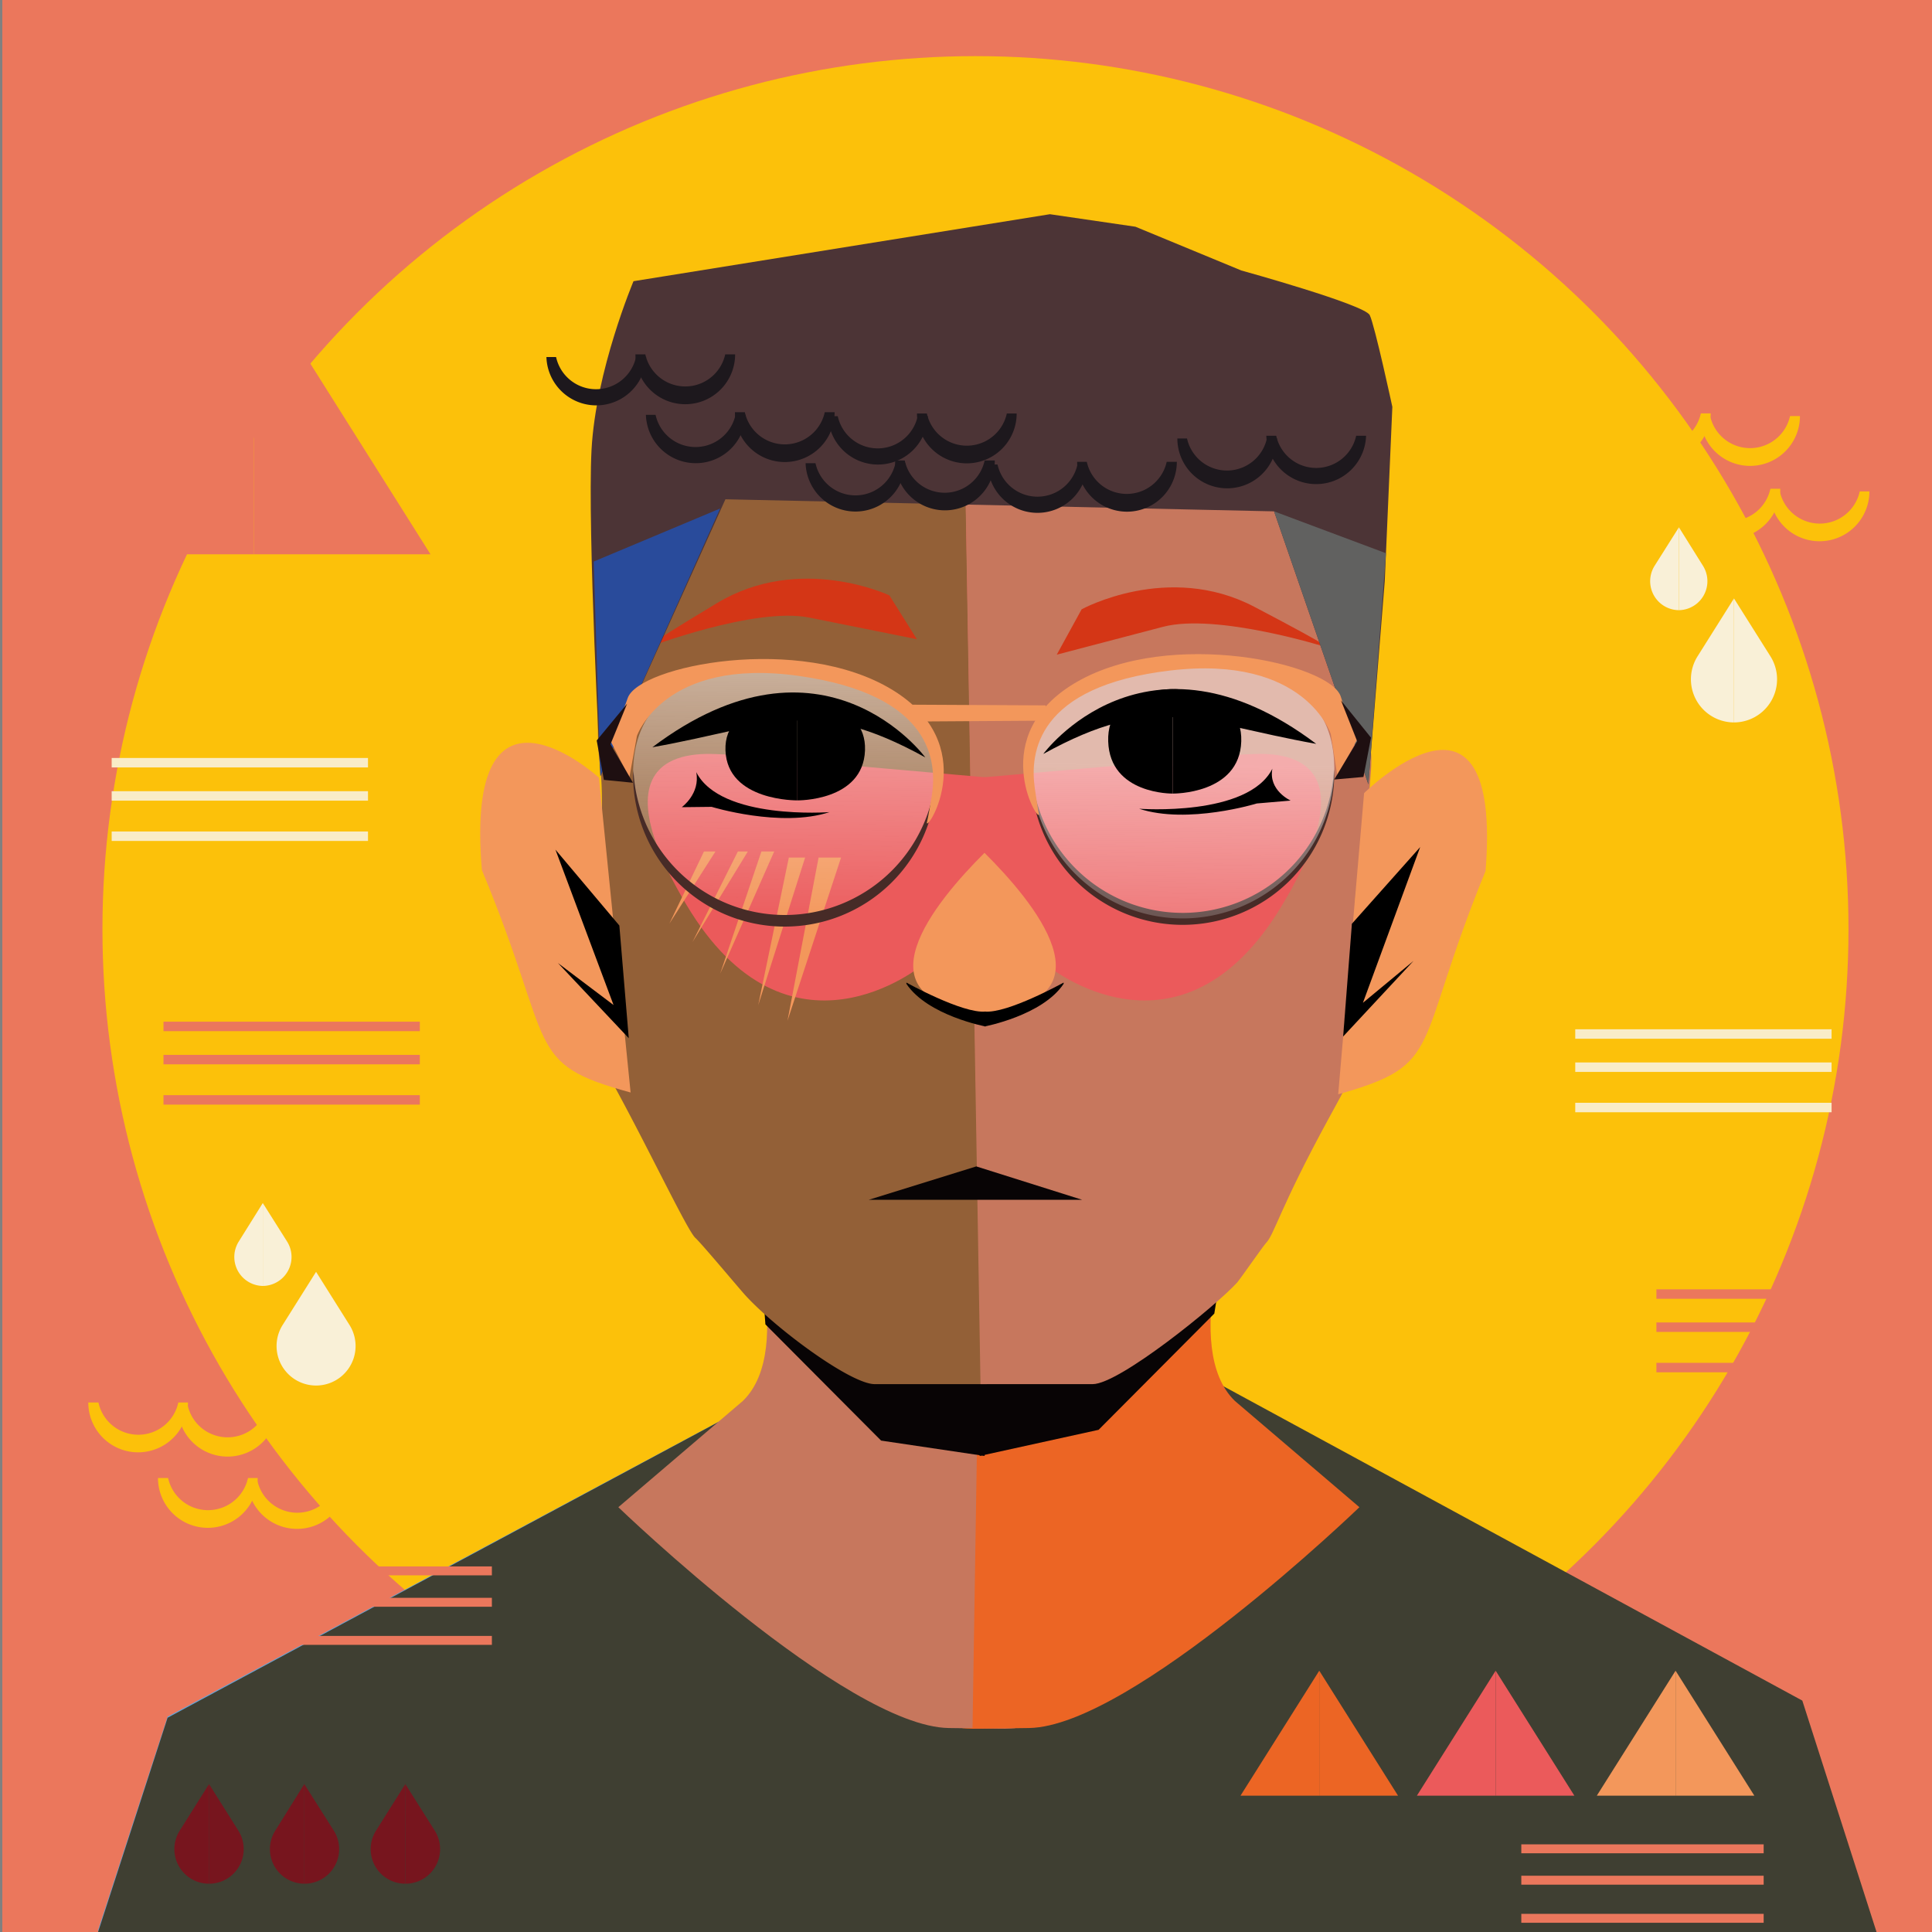 <svg xmlns="http://www.w3.org/2000/svg" xmlns:xlink="http://www.w3.org/1999/xlink" width="300" height="300" viewBox="0 0 400 400">
  <rect x="0" y="0" width="400" height="400" fill="#808080" stroke="none"/>
  <defs>
    <style>
      .cls-1 {
        fill: #eb775c;
      }

      .cls-2 {
        fill: #fcc10a;
      }

      .cls-3 {
        fill: #64a5da;
      }

      .cls-4 {
        fill: #3f3f32;
      }

      .cls-5 {
        fill: #c7775d;
      }

      .cls-6 {
        fill: #ec6524;
      }

      .cls-7 {
        fill: #080405;
      }

      .cls-8 {
        fill: #936037;
      }

      .cls-9 {
        fill: #eb5a5b;
      }

      .cls-10 {
        fill: #f3975b;
      }

      .cls-11 {
        fill: #d43616;
      }

      .cls-12 {
        fill: #4c3436;
      }

      .cls-13 {
        fill: #616160;
      }

      .cls-14 {
        fill: #294b9b;
      }

      .cls-15 {
        fill: #1d181d;
      }

      .cls-16 {
        fill: url(#Dégradé_sans_nom_78);
      }

      .cls-17 {
        fill: #472b27;
      }

      .cls-18 {
        fill: #1e0f11;
      }

      .cls-19 {
        fill: url(#Dégradé_sans_nom_78-2);
      }

      .cls-20 {
        fill: #77151e;
      }

      .cls-21 {
        fill: #f9f0d7;
      }

      .cls-22 {
        fill: #f9ecc7;
      }

                     #eyebrows {
        animation: eyebrowsmove 4s linear infinite;
      }

          @keyframes eyebrowsmove {
      0% {
          transform: translate(0%, 0%);
      }
      50% {
        transform: translate(0%, -2%);
      }
      100% {
          transform: translate(0%, 0.2%);
      }
    }

      #face_color, #facemain, #facesplit, #eyes, #hair_strands, #spiral_hair, #earsline, #face_pattern, #front_hair {
        animation: MoveUpDown 4s linear infinite;
      }

          @keyframes MoveUpDown {
      0% {
          transform: translate(0%, 0%);
      }
      50% {
        transform: translate(0%, -1%);
      }
      80% {
          transform: translate(0%, 0.2%);
      }
      100% {
          transform: translate(0%, 0%);
      }

    } 

      #clothes_pattern, #clothe_bottom, #shirt {
        animation: ClothesMoveUpDown 5s linear infinite;
      }

          @keyframes ClothesMoveUpDown {
      0% {
          transform: translate(0%, 0%);
      }
      50% {
        transform: translate(0%, 1.2%);
      }
      100% {
          transform: translate(0%, 0%);
      }
    } 


  #face_pattern, #clothes_pattern, #line_pattern_bg, #background_pattern  
   {}

      #clothes_pattern, #line_pattern_bg {
    stroke-dasharray: 8;
    stroke-dashoffset: 0;
    animation: symbolsmove 1s ease-in-out 0s forwards infinite;
    }

@keyframes symbolsmove {
    0% {
        stroke-dashoffset: 10;
        stroke: orange;

    }
    50% {
        stroke-dashoffset: 8;
       stroke: 0px;
    }

        100% {
        stroke-dashoffset: 10;
        stroke: orange;
        }
     } 

         #mouth, #hair_shadow {
        animation: mouthanimate 4s ease infinite alternate;
        transform-origin: center;

      }

          @keyframes mouthanimate {  
    0% {
        transform: scaleX(1) translate(0%, -0.6%);
    }
    50% {
        transform: scaleX(1.1) translate(0%, -1%);
    }
    100% {
        transform: scaleX(1) translate(0%, 0%);
    }

 }

  #circle_background{
          animation: circle 7s ease infinite alternate;
          transform-origin: center;
 stroke-dasharray: 8;
    stroke-dashoffset: 0;
        }
        
        @keyframes circle{
      0% {
          transform: scale(1);
      }
      30% {
          transform: scale(0.9);;
      }
      40% {
          transform: scale(1);
      }
  }

       #tears_bg {
        animation: 5s tears_fall
        ease-in-out 0s forwards infinite;
            stroke-width:2px;
            stroke-dasharray: 20;
            stroke-dashoffset: 0;
      }
      @keyframes tears_fall {
     0% {
          transform: translate(0%, 0%);
          stroke-dashoffset: 40;
          stroke: #EB775C;
      }
      50% {
        transform: translate(0%, 2%);
        stroke-dashoffset: 10;
        stroke: 0px;
      }
      100% {
          transform: translate(0%, 0%);
          stroke-dashoffset: 40;
         stroke: #EB775C;
      }
    }


    #cheek_stripes
     {
        animation: 5s
        infinite alternate a;

      }
      @keyframes a {
     0% {
          transform: translate(0%, 0%);
          opacity:0.5;
      }
      100% {
          opacity:1;
          transform: translate(0%, -2%)
      }
    }

      #spiral_hair {
    fill-opacity:0;
    stroke-width:2px;
    stroke-dasharray: 20;
    stroke-dashoffset: 0;
    animation: hair_spiral 1s ease-in-out 0s forwards infinite;
    }

@keyframes hair_spiral {
    0% {
        stroke-dashoffset: 20;
        stroke: #1D181D;

    }
    50% {
        stroke-dashoffset: 10;
       stroke: 0px;
    }

          100% {
        stroke-dashoffset: 20;
        stroke: #1D181D;
        }
     } 

      #face_pattern
 {
    fill-opacity:1;
    stroke-width:1px;
    stroke-dasharray: 20;
    stroke-dashoffset: 0;
    animation: face_pattern_animate 1s ease-in-out 0s forwards infinite;
    }

@keyframes face_pattern_animate {
    0% {
        stroke-dashoffset: 20;
        stroke: #A61800;

    }
    50% {
        stroke-dashoffset: 10;
       stroke: 0px;
    }

        100% {
        stroke-dashoffset: 20;
        stroke: #A61800;
        }
     } 
     
    </style>
    <linearGradient id="Dégradé_sans_nom_78" data-name="Dégradé sans nom 78" x1="153.54" y1="180.05" x2="153.54" y2="126.8" gradientTransform="matrix(1, 0.01, -0.01, 1, 9.72, 10.82)" gradientUnits="userSpaceOnUse">
      <stop offset="0" stop-color="#fff" stop-opacity="0"/>
      <stop offset="1" stop-color="#fefefe" stop-opacity="0.5"/>
    </linearGradient>
    <linearGradient id="Dégradé_sans_nom_78-2" x1="-4401.82" y1="178.62" x2="-4401.82" y2="125.37" gradientTransform="matrix(-1, -0.01, -0.01, 1, -4156.13, -11.07)" xlink:href="#Dégradé_sans_nom_78"/>
  </defs>
  <g id="background_color" data-name="background color">
    <rect class="cls-1" x="0.48" width="400" height="400"/>
  </g>
  <g id="circle_background" data-name="circle background">
    <circle class="cls-2" cx="201.96" cy="192.37" r="180.75"/>
    <g>
      <polyline class="cls-1" points="52.53 56.68 15.93 114.76 52.53 114.76"/>
      <polyline class="cls-1" points="52.53 56.68 89.13 114.76 52.53 114.76"/>
    </g>
  </g>
  <g id="clothe_bottom" data-name="clothe bottom">
    <polygon class="cls-3" points="203.04 293.01 200.31 355.31 203.04 293.01 203.04 293.01"/>
    <polygon class="cls-3" points="143.9 310.47 157.54 289.68 34.7 355.41 20.26 399.76 198.55 399.76 200.31 359.7 203.04 297.39 143.9 310.47"/>
    <polygon class="cls-4" points="388.56 400.13 373.15 352.09 242 280.87 256.57 303.4 190.5 288.57 190.49 288.82 190.49 288.82 187.58 356.32 185.69 400.13 388.56 400.13"/>
    <polygon class="cls-4" points="143.9 310.55 157.54 289.68 34.7 355.64 20.26 400.14 198.55 400.14 200.31 359.94 203.04 297.42 143.9 310.55"/>
    <polygon class="cls-3" points="203.04 293.01 200.31 355.31 203.04 293.01 203.04 293.01"/>
  </g>
  <g id="neck">
    <path class="cls-5" d="M153.8,248.8s11.34,30.25,0,41.25l-25.78,22s47.1,45.38,68.41,45.72,11.69,0,11.69,0l-1.46-92.13Z"/>
    <path class="cls-6" d="M255.67,248.8s-11.34,30.25,0,41.25l25.78,22s-47.1,45.38-68.41,45.72-11.69,0-11.69,0l1.46-92.13Z"/>
  </g>
  <g id="neck_shadow" data-name="neck shadow">
    <polygon class="cls-7" points="156.98 254.13 158.47 274.2 182.42 298.26 203.84 301.44 208.21 262.42 156.98 254.13"/>
    <polygon class="cls-7" points="254.27 254.13 251.41 271.96 227.45 296.03 202.83 301.44 201.67 260.19 254.27 254.13"/>
  </g>
  <g id="facemain">
    <path class="cls-8" d="M206.66,59.41s-84.85-10.71-82.84,93.8a53,53,0,0,0,.44,5.62c1.08,8.14-.5,29.91-.86,28.27,5.21,24.35,5.38,16.14,5.88,27.75.36,8.3-7.35.56-3.3,7.82,7.7,13.81,16.27,32.09,18,33.64,1.26,1.13,9.17,10.6,10.32,11.85,6.39,7,21.85,18.41,26.8,18.41h23.21"/>
    <path class="cls-9" d="M199.18,59.72s87.92-10.83,84.31,92.82c0,0,1.12-12.41-6.61,37.61-7.72,38.67-4,23.06-5.25,34.07l-15,27.85s-24.24,26.3-30.42,26.3H203"/>
  </g>
  <g id="facesplit">
    <path class="cls-5" d="M199.18,59.75s86.59-10.78,83,96.75c-.32,2.34,5-15-1.5,28.68-.25,1.64.07,7.61,0,9.27-.8,18.42,4.15,5,2.93,16.89-.63,6.26-5.52,14.73-8.53,20.25-10.17,18.63-11.22,24-13,25.8-.47.48-5.46,7.61-5.9,8.1-4.28,4.75-24.44,21.08-29.95,21.08H203"/>
  </g>
  <g id="face_color" data-name="face color">
    <path class="cls-9" d="M257.62,156.19c1.56.2,29.1-4.48,7.91,31.09s-48.86,12.5-48.86,12.5-8.68,10.09-15,6.45c-3.42-46.11-3.42-44.82-3.42-44.82"/>
    <path class="cls-10" d="M282.42,164.21s28.71-28.45,25.15,16.12c-15.15,37-8.31,40-30.51,46.23"/>
    <path class="cls-9" d="M150,156.19c-1.56.2-29.1-4.48-7.91,31.09S191,199.78,191,199.78s8.68,10.09,15,6.45c3.42-46.11,3.42-44.82,3.42-44.82"/>
    <path class="cls-10" d="M124,161s-28-25.41-24.23,19.14c15.37,36.91,8.55,40,30.79,46.05"/>
  </g>
  <g id="earsline">
    <polyline points="279.89 191.26 279.85 191.85 278.08 214.6 292.66 198.94 282.18 207.62 294.03 175.38"/>
    <polyline points="128.23 191.62 128.28 192.21 130.18 214.95 115.51 199.38 127.03 208.08 115 175.91"/>
  </g>
  <g id="mouth">
    <polyline class="cls-7" points="179.88 248.4 202.13 241.49 224.04 248.4"/>
  </g>
  <g id="eyebrows">
    <path class="cls-11" d="M218.79,135.54l5.15-9.39s17.93-9.86,35.73-.53S274.62,134,274.62,134s-22.73-7.15-33.85-4.22Z"/>
    <path class="cls-11" d="M189.83,132.34l-5.69-9.07s-18.49-8.77-35.7,1.6S134,134.08,134,134.08s22.26-8.48,33.54-6.22Z"/>
  </g>
  <g id="hair_strands" data-name="hair strands">
    <path class="cls-12" d="M235.08,46.94l-17.71-2.59L131.16,58.22s-7.82,18.52-8.69,34.93,1.84,67.52,1.84,67.52l25.88-57.3,113.59,2.5,19.53,56.51,3.39-42.08,1.57-36.06s-3.62-16.81-4.68-19S257,56,257,56Z"/>
    <polyline class="cls-13" points="286.95 114.54 263.78 105.87 283.31 162.38"/>
    <polyline class="cls-14" points="149.1 105.28 122.92 116.26 124.31 160.67"/>
  </g>
  <g id="cheek_stripes" data-name="cheek stripes">
    <polygon class="cls-10" points="145.75 176.29 138.59 191.22 148.13 176.29 145.75 176.29"/>
    <polyline class="cls-10" points="152.77 176.29 143.36 195.06 154.83 176.29"/>
    <polyline class="cls-10" points="157.64 176.29 149.1 201.6 160.29 176.29"/>
    <polyline class="cls-10" points="163.32 177.55 156.98 208.1 166.69 177.55"/>
    <polyline class="cls-10" points="169.48 177.55 163.04 211.34 174.13 177.55"/>
  </g>
  <g id="face_pattern" data-name="face pattern">
    <g>
      <path class="cls-15" d="M223.08,96.17a8.47,8.47,0,0,1-16.55,0h-2.05a10.33,10.33,0,0,0,20.65,0Z"/>
      <path class="cls-15" d="M241.55,95.62a8.47,8.47,0,0,1-16.54,0h-2a10.32,10.32,0,0,0,20.64,0Z"/>
    </g>
    <g>
      <path class="cls-15" d="M185.39,95.9a8.47,8.47,0,0,1-16.55,0h-2.05a10.33,10.33,0,0,0,20.65,0Z"/>
      <path class="cls-15" d="M203.86,95.34a8.46,8.46,0,0,1-16.54,0h-2a10.32,10.32,0,1,0,20.64,0Z"/>
    </g>
    <path class="cls-10" d="M203.83,209.64c27.5-2.33,10-23.14,0-33.07C193.85,186.5,176.33,207.31,203.83,209.64Z"/>
    <path class="cls-16" d="M193.86,160.45a31.4,31.4,0,0,1-62.79-.33c.09-17.34,14.17-21.79,31.51-21.7S194,143.11,193.86,160.45Z"/>
    <path class="cls-17" d="M162.32,189.44a31.38,31.38,0,0,1-31.17-30.07c0,.48-.08.94-.08,1.44a31.4,31.4,0,0,0,62.79.33c0-.5-.05-1-.07-1.44A31.36,31.36,0,0,1,162.32,189.44Z"/>
    <path class="cls-17" d="M244.7,189A31.36,31.36,0,0,1,213.54,159c0,.49-.08.94-.09,1.45a31.4,31.4,0,0,0,62.79.33c0-.51,0-1-.06-1.45A31.37,31.37,0,0,1,244.7,189Z"/>
    <path class="cls-10" d="M131.87,152.37s5.57-16.33,33.42-12.44,28.78,17.85,27.6,25c-.78,4.71-1,5.41-1,5.41.06,1.89,11.44-16.16-7.13-27.51-19.17-11.71-52.54-5-54.81,1.72s-4.32,7.35-4.32,7.35L130.3,161Z"/>
    <polygon class="cls-18" points="129.84 145.68 123.54 153.31 125.03 161.47 131.06 162.06 126.4 154.09 129.84 145.68"/>
    <path class="cls-19" d="M213.46,159.12a31.4,31.4,0,0,0,62.79.33c.09-17.34-13.94-21.94-31.28-22S213.55,141.78,213.46,159.12Z"/>
    <path class="cls-10" d="M275.53,152s-5.2-16.45-33.14-13.19-29.17,17.2-28.15,24.35c.68,4.72.86,5.43.86,5.43-.1,1.89-11.08-16.42,7.75-27.35,19.42-11.27,52.63-3.85,54.75,3s4.15,7.44,4.15,7.44l-4.85,9Z"/>
    <polygon class="cls-18" points="277.64 145.02 283.85 152.72 282.29 160.86 276.24 161.39 280.99 153.47 277.64 145.02"/>
    <polygon class="cls-10" points="217.4 149.2 188.35 149.39 188.92 145.9 216.47 146.04 217.4 149.2"/>
    <g>
      <path class="cls-15" d="M190,86.17a8.47,8.47,0,0,1-16.55,0h-2a10.33,10.33,0,0,0,20.65,0Z"/>
      <path class="cls-15" d="M208.45,85.61a8.47,8.47,0,0,1-16.55,0h-2.05a10.32,10.32,0,1,0,20.64,0Z"/>
    </g>
    <g>
      <path class="cls-15" d="M262.3,90.78a8.47,8.47,0,0,1-16.54,0h-2a10.32,10.32,0,0,0,20.64,0Z"/>
      <path class="cls-15" d="M280.78,90.22a8.47,8.47,0,0,1-16.55,0h-2.05a10.33,10.33,0,0,0,20.65,0Z"/>
    </g>
    <g>
      <path class="cls-15" d="M152.28,85.89a8.47,8.47,0,0,1-16.55,0h-2a10.33,10.33,0,0,0,20.65,0Z"/>
      <path class="cls-15" d="M170.76,85.34a8.47,8.47,0,0,1-16.55,0h-2.05a10.32,10.32,0,0,0,20.64,0Z"/>
    </g>
    <g>
      <path class="cls-15" d="M131.68,73.92a8.47,8.47,0,0,1-16.55,0h-2a10.33,10.33,0,0,0,20.65,0Z"/>
      <path class="cls-15" d="M150.15,73.37a8.47,8.47,0,0,1-16.54,0h-2.05a10.32,10.32,0,0,0,20.64,0Z"/>
    </g>
  </g>
  <g id="clothes_pattern" data-name="clothes pattern">
    <g>
      <polyline class="cls-9" points="309.66 345.9 293.35 371.78 309.66 371.78"/>
      <polyline class="cls-9" points="309.66 345.9 325.96 371.78 309.66 371.78"/>
    </g>
    <g>
      <polyline class="cls-10" points="346.91 345.9 330.6 371.78 346.91 371.78"/>
      <polyline class="cls-10" points="346.91 345.9 363.22 371.78 346.91 371.78"/>
    </g>
    <g>
      <polyline class="cls-6" points="273.14 345.9 256.83 371.78 273.14 371.78"/>
      <polyline class="cls-6" points="273.14 345.9 289.45 371.78 273.14 371.78"/>
    </g>
    <g>
      <path class="cls-20" d="M43.28,369.37,37.22,379a7.16,7.16,0,0,0,6.06,11h0"/>
      <path class="cls-20" d="M43.28,369.37,49.34,379a7.16,7.16,0,0,1-6.06,11h0"/>
    </g>
    <g>
      <path class="cls-20" d="M63,369.37,57,379A7.16,7.16,0,0,0,63,390h0"/>
      <path class="cls-20" d="M63,369.37,69.1,379A7.16,7.16,0,0,1,63,390h0"/>
    </g>
    <g>
      <path class="cls-20" d="M83.92,369.37,77.86,379a7.16,7.16,0,0,0,6.06,11h0"/>
      <path class="cls-20" d="M83.92,369.37,90,379a7.16,7.16,0,0,1-6.06,11h0"/>
    </g>
    <g>
      <rect class="cls-1" x="51.66" y="324.31" width="50.18" height="1.85"/>
      <rect class="cls-1" x="51.66" y="330.81" width="50.18" height="1.85"/>
      <rect class="cls-1" x="51.66" y="338.7" width="50.18" height="1.85"/>
    </g>
    <g>
      <rect class="cls-1" x="314.97" y="381.85" width="50.18" height="1.85"/>
      <rect class="cls-1" x="314.97" y="388.35" width="50.18" height="1.85"/>
      <rect class="cls-1" x="314.97" y="396.24" width="50.18" height="1.85"/>
    </g>
  </g>
  <g id="spiral_hair" data-name="spiral hair">
    <g>
      <path class="cls-15" d="M218.18,55.1c-5.89,0-9.92,5-8.46,10.45s4.8,10.67,8.13,10.53,6.45-5.19,7.86-11.39C227.08,58.68,220.65,55.12,218.18,55.1ZM223.24,65c-1,4.29-3.22,7.78-5.43,7.88s-4.6-3.47-5.62-7.28A5.72,5.72,0,0,1,218,58.34C219.74,58.35,224.18,60.82,223.24,65Z"/>
      <path class="cls-15" d="M236.88,54.78c-5.89,0-9.93,5-8.46,10.46s4.79,10.67,8.13,10.52c3.19-.13,6.44-5.19,7.85-11.39C245.77,58.36,239.34,54.8,236.88,54.78Zm5.05,9.87c-1,4.29-3.22,7.79-5.43,7.88s-4.6-3.47-5.62-7.28A5.73,5.73,0,0,1,236.73,58C238.43,58,242.88,60.5,241.93,64.65Z"/>
      <path class="cls-15" d="M240.4,69.25c-1.18,3.16-7.3,5.61-13.32,5.72s-11.85-2.15-13.14-5.27l-2.26,0c.08,4.71,7,8.41,15.45,8.27s15.25-4.08,15.17-8.79Z"/>
      <path class="cls-15" d="M256,55.13c-5.89,0-9.92,5-8.46,10.45s4.8,10.67,8.13,10.53,6.45-5.2,7.86-11.39C264.87,58.71,258.44,55.14,256,55.13ZM261,65c-1,4.28-3.22,7.78-5.43,7.87S251,69.4,250,65.59a5.72,5.72,0,0,1,5.85-7.22C257.53,58.38,262,60.84,261,65Z"/>
      <path class="cls-15" d="M259.54,70.59c-1.18,3.16-7.3,5.62-13.32,5.72S234.37,74.16,233.08,71l-2.26,0c.08,4.7,7,8.4,15.45,8.26s15.25-4.08,15.17-8.78Z"/>
      <path class="cls-15" d="M264.35,74.33c-6,.1-11.85-2.15-13.14-5.27l-2.26,0c.08,4.71,7,8.4,15.45,8.26.46,0,.91,0,1.36-.06a3.42,3.42,0,0,0,3.16-3.49h0A23.78,23.78,0,0,1,264.35,74.33Z"/>
      <path class="cls-15" d="M208.76,74.9c6-.1,11.77-2.55,13-5.71l2.26,0c.08,4.7-6.71,8.64-15.16,8.78-.46,0-.92,0-1.36,0a3.42,3.42,0,0,1-3.28-3.38h0A24,24,0,0,0,208.76,74.9Z"/>
    </g>
    <g>
      <path class="cls-15" d="M163.2,42.82c-5.89,0-9.93,5-8.46,10.46s4.79,10.66,8.13,10.52c3.19-.13,6.44-5.19,7.85-11.39C172.09,46.4,165.66,42.84,163.2,42.82Zm5.05,9.87c-1,4.29-3.22,7.78-5.43,7.88s-4.6-3.47-5.62-7.28a5.73,5.73,0,0,1,5.85-7.23C164.75,46.07,169.2,48.54,168.25,52.69Z"/>
      <path class="cls-15" d="M181.89,42.51c-5.89,0-9.93,5-8.46,10.45s4.79,10.67,8.13,10.53,6.44-5.2,7.85-11.39C190.78,46.08,184.36,42.52,181.89,42.51Zm5.05,9.86c-1,4.29-3.22,7.79-5.43,7.88s-4.6-3.47-5.62-7.28a5.74,5.74,0,0,1,5.85-7.23C183.45,45.75,187.89,48.22,186.94,52.37Z"/>
      <path class="cls-15" d="M185.41,57c-1.18,3.16-7.3,5.62-13.32,5.72S160.25,60.54,159,57.42l-2.26,0c.08,4.7,7,8.4,15.46,8.26s15.24-4.08,15.16-8.79Z"/>
      <path class="cls-15" d="M201,42.85c-5.89,0-9.93,5-8.46,10.45s4.79,10.67,8.13,10.53c3.19-.14,6.44-5.2,7.85-11.39C209.88,46.43,203.45,42.86,201,42.85Zm5,9.87c-1,4.28-3.22,7.78-5.43,7.87S196,57.13,195,53.31a5.72,5.72,0,0,1,5.85-7.22C202.54,46.1,207,48.56,206,52.72Z"/>
      <path class="cls-15" d="M204.55,58.31c-1.18,3.16-7.3,5.62-13.32,5.72s-11.84-2.15-13.13-5.27l-2.27,0c.08,4.71,7,8.4,15.46,8.26s15.24-4.08,15.16-8.78Z"/>
      <path class="cls-15" d="M209.36,62.05c-6,.11-11.85-2.15-13.14-5.27l-2.26,0c.08,4.71,7,8.41,15.45,8.26.46,0,.92,0,1.36-.06a3.42,3.42,0,0,0,3.17-3.49h0A24,24,0,0,1,209.36,62.05Z"/>
      <path class="cls-15" d="M153.77,62.62c6-.1,11.77-2.55,12.95-5.71l2.26,0c.09,4.71-6.7,8.64-15.16,8.78-.46,0-.91,0-1.36,0a3.42,3.42,0,0,1-3.28-3.38h0A24.1,24.1,0,0,0,153.77,62.62Z"/>
    </g>
  </g>
  <g id="tears_bg" data-name="tears bg">
    <g>
      <path class="cls-21" d="M347.6,109.17l5,8a6,6,0,0,1-5,9.16h0"/>
      <path class="cls-21" d="M347.6,109.17l-5.05,8a6,6,0,0,0,5.05,9.16h0"/>
    </g>
    <g>
      <path class="cls-21" d="M54.41,249.08l5.05,8a6,6,0,0,1-5.05,9.16h0"/>
      <path class="cls-21" d="M54.41,249.08l-5,8a6,6,0,0,0,5,9.16h0"/>
    </g>
    <g>
      <path class="cls-21" d="M359,123.9l7.56,12A8.93,8.93,0,0,1,359,149.57h0"/>
      <path class="cls-21" d="M359,123.9l-7.55,12A8.93,8.93,0,0,0,359,149.57h0"/>
    </g>
    <g>
      <path class="cls-21" d="M65.44,263.32l6.92,11a8.18,8.18,0,0,1-6.92,12.54h0"/>
      <path class="cls-21" d="M65.44,263.32l-6.92,11a8.18,8.18,0,0,0,6.92,12.54h0"/>
    </g>
  </g>
  <g id="line_pattern_bg" data-name="line pattern bg">
    <g>
      <rect class="cls-22" x="23.12" y="156.94" width="53.07" height="1.96" transform="translate(99.31 315.83) rotate(-180)"/>
      <rect class="cls-22" x="23.12" y="163.8" width="53.07" height="1.96" transform="translate(99.31 329.57) rotate(-180)"/>
      <rect class="cls-22" x="23.12" y="172.15" width="53.07" height="1.96" transform="translate(99.31 346.26) rotate(-180)"/>
    </g>
    <g>
      <rect class="cls-22" x="326.14" y="213.11" width="53.07" height="1.96" transform="translate(705.35 428.17) rotate(-180)"/>
      <rect class="cls-22" x="326.14" y="219.98" width="53.07" height="1.96" transform="translate(705.35 441.91) rotate(-180)"/>
      <rect class="cls-22" x="326.14" y="228.32" width="53.07" height="1.96" transform="translate(705.35 458.6) rotate(-180)"/>
    </g>
    <g>
      <rect class="cls-1" x="33.85" y="211.54" width="53.07" height="1.96" transform="translate(120.77 425.03) rotate(-180)"/>
      <rect class="cls-1" x="33.85" y="218.4" width="53.07" height="1.96" transform="translate(120.77 438.76) rotate(-180)"/>
      <rect class="cls-1" x="33.85" y="226.75" width="53.07" height="1.96" transform="translate(120.77 455.45) rotate(-180)"/>
    </g>
    <g>
      <rect class="cls-1" x="342.94" y="266.94" width="53.07" height="1.96" transform="translate(738.95 535.84) rotate(-180)"/>
      <rect class="cls-1" x="342.94" y="273.81" width="53.07" height="1.96" transform="translate(738.95 549.57) rotate(-180)"/>
      <rect class="cls-1" x="342.94" y="282.15" width="53.07" height="1.96" transform="translate(738.95 566.27) rotate(-180)"/>
    </g>
  </g>
  <g id="eyes">
    <g>
      <path d="M165.09,165.71s-14.52.21-14.89-10.36S165.09,145,165.09,145"/>
      <path d="M165.09,165.71s13.62.21,14-10.36-14-10.36-14-10.36"/>
    </g>
    <g>
      <path d="M191.57,156.81s-21.09-28.79-56.5-2.1C160.53,150.15,168.22,143.94,191.57,156.81Z"/>
      <path d="M171.74,168.14s-22.53,1.72-27.59-8.28c.87,4.48-3,7.26-3,7.26l6.19-.07S161.66,171.44,171.74,168.14Z"/>
    </g>
    <g>
      <path d="M242.79,164.3s13.85.22,14.2-10.81-14.2-10.82-14.2-10.82"/>
      <path d="M242.79,164.3s-13,.22-13.35-10.81,13.35-10.82,13.35-10.82"/>
    </g>
    <g>
      <path d="M216,156.1s21.1-28.78,56.51-2.09C247,149.44,239.36,143.23,216,156.1Z"/>
      <path d="M235.84,167.44s22.53,1.72,27.59-8.29c-.87,4.49,3.78,6.6,3.78,6.6l-7,.6S245.92,170.74,235.84,167.44Z"/>
    </g>
    <path d="M187.66,203.43s11.65,6.48,16.39,6c-.07,1.48,0,3.09,0,3.09s-12-2.25-16.39-8.83"/>
    <path d="M220.21,203.43s-11.65,6.48-16.38,6c.07,1.48,0,3.09,0,3.09s12-2.25,16.38-8.83"/>
  </g>
  <g id="background_pattern" data-name="background pattern">
    <g>
      <path class="cls-2" d="M368.49,101.74a8.47,8.47,0,0,0,16.55,0h2a10.32,10.32,0,1,1-20.64,0Z"/>
      <path class="cls-2" d="M350,101.19a8.46,8.46,0,0,0,16.54,0h2.05a10.32,10.32,0,0,1-20.64,0Z"/>
    </g>
    <g>
      <path class="cls-2" d="M354.07,86.14a8.47,8.47,0,0,0,16.54,0h2.05a10.32,10.32,0,0,1-20.64,0Z"/>
      <path class="cls-2" d="M335.59,85.59a8.47,8.47,0,0,0,16.55,0h2.05a10.33,10.33,0,0,1-20.65,0Z"/>
    </g>
    <g>
      <path class="cls-2" d="M53.28,306.53a8.47,8.47,0,0,0,16.55,0h2a10.33,10.33,0,0,1-20.65,0Z"/>
      <path class="cls-2" d="M34.8,306a8.47,8.47,0,0,0,16.55,0h2a10.32,10.32,0,0,1-20.64,0Z"/>
    </g>
    <g>
      <path class="cls-2" d="M38.85,290.92a8.47,8.47,0,0,0,16.55,0h2.05a10.33,10.33,0,1,1-20.65,0Z"/>
      <path class="cls-2" d="M20.38,290.37a8.46,8.46,0,0,0,16.54,0h2a10.32,10.32,0,0,1-20.64,0Z"/>
    </g>
  </g>
</svg>

